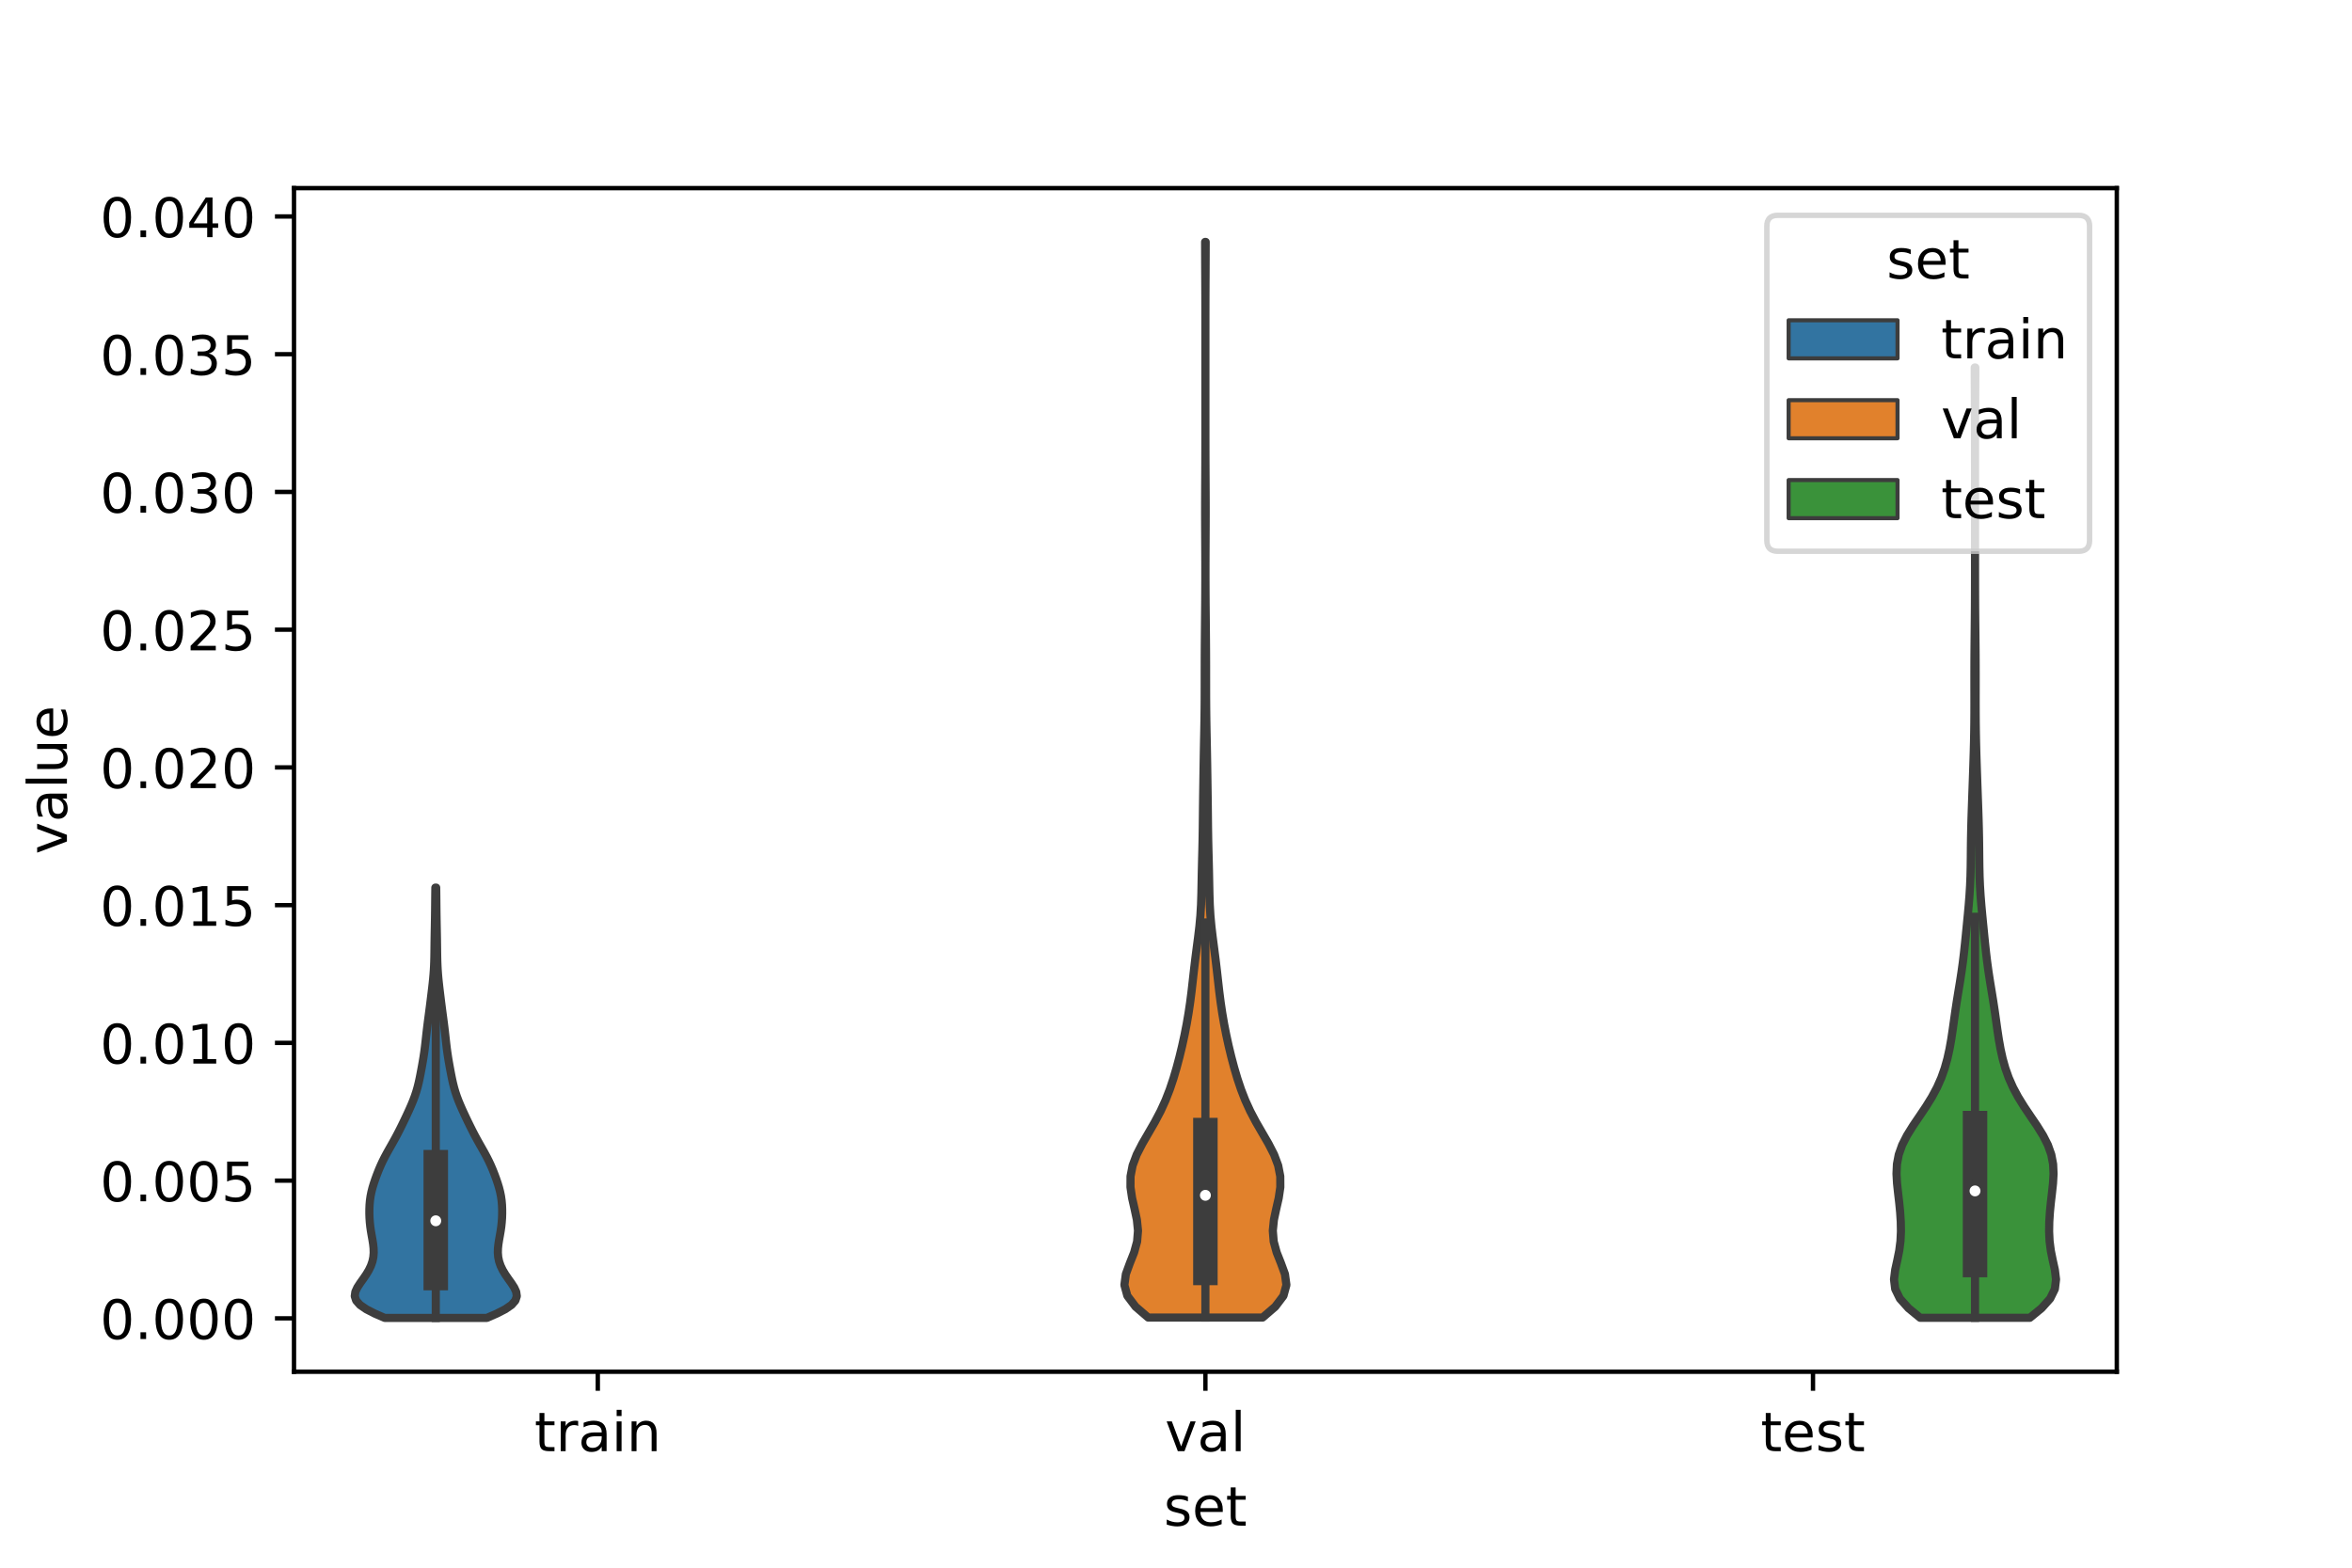 <?xml version="1.0" encoding="utf-8" standalone="no"?>
<!DOCTYPE svg PUBLIC "-//W3C//DTD SVG 1.1//EN"
  "http://www.w3.org/Graphics/SVG/1.1/DTD/svg11.dtd">
<!-- Created with matplotlib (https://matplotlib.org/) -->
<svg height="288pt" version="1.1" viewBox="0 0 432 288" width="432pt" xmlns="http://www.w3.org/2000/svg" xmlns:xlink="http://www.w3.org/1999/xlink">
 <defs>
  <style type="text/css">*{stroke-linecap:butt;stroke-linejoin:round;}</style>
 </defs>
 <g id="figure_1">
  <g id="patch_1">
   <path d="M 0 288 
L 432 288 
L 432 0 
L 0 0 
z
" style="fill:#ffffff;"/>
  </g>
  <g id="axes_1">
   <g id="patch_2">
    <path d="M 54 252 
L 388.8 252 
L 388.8 34.56 
L 54 34.56 
z
" style="fill:#ffffff;"/>
   </g>
   <g id="PolyCollection_1">
    <defs>
     <path d="M 89.414 -45.884 
L 70.666 -45.884 
L 68.834 -46.682 
L 67.276 -47.481 
L 66.118 -48.279 
L 65.419 -49.078 
L 65.16 -49.876 
L 65.268 -50.675 
L 65.635 -51.473 
L 66.152 -52.272 
L 66.722 -53.07 
L 67.27 -53.869 
L 67.749 -54.667 
L 68.132 -55.466 
L 68.407 -56.264 
L 68.573 -57.063 
L 68.639 -57.861 
L 68.618 -58.66 
L 68.533 -59.458 
L 68.406 -60.257 
L 68.263 -61.055 
L 68.126 -61.854 
L 68.01 -62.652 
L 67.925 -63.451 
L 67.869 -64.249 
L 67.843 -65.048 
L 67.845 -65.846 
L 67.878 -66.645 
L 67.948 -67.443 
L 68.062 -68.242 
L 68.223 -69.04 
L 68.429 -69.839 
L 68.673 -70.637 
L 68.945 -71.436 
L 69.239 -72.234 
L 69.553 -73.033 
L 69.892 -73.831 
L 70.261 -74.63 
L 70.662 -75.428 
L 71.092 -76.227 
L 71.54 -77.025 
L 71.993 -77.824 
L 72.439 -78.622 
L 72.871 -79.421 
L 73.286 -80.22 
L 73.687 -81.018 
L 74.078 -81.817 
L 74.461 -82.615 
L 74.836 -83.414 
L 75.202 -84.212 
L 75.552 -85.011 
L 75.881 -85.809 
L 76.181 -86.608 
L 76.447 -87.406 
L 76.679 -88.205 
L 76.879 -89.003 
L 77.055 -89.802 
L 77.215 -90.6 
L 77.367 -91.399 
L 77.514 -92.197 
L 77.655 -92.996 
L 77.787 -93.794 
L 77.907 -94.593 
L 78.015 -95.391 
L 78.111 -96.19 
L 78.2 -96.988 
L 78.288 -97.787 
L 78.378 -98.585 
L 78.474 -99.384 
L 78.575 -100.182 
L 78.68 -100.981 
L 78.787 -101.779 
L 78.891 -102.578 
L 78.994 -103.376 
L 79.094 -104.175 
L 79.192 -104.973 
L 79.289 -105.772 
L 79.384 -106.57 
L 79.474 -107.369 
L 79.557 -108.167 
L 79.628 -108.966 
L 79.685 -109.764 
L 79.729 -110.563 
L 79.76 -111.361 
L 79.78 -112.16 
L 79.793 -112.958 
L 79.803 -113.757 
L 79.813 -114.555 
L 79.824 -115.354 
L 79.838 -116.152 
L 79.853 -116.951 
L 79.869 -117.749 
L 79.884 -118.548 
L 79.898 -119.346 
L 79.91 -120.145 
L 79.92 -120.943 
L 79.928 -121.742 
L 79.936 -122.54 
L 79.944 -123.339 
L 79.954 -124.137 
L 79.965 -124.936 
L 80.115 -124.936 
L 80.115 -124.936 
L 80.126 -124.137 
L 80.136 -123.339 
L 80.144 -122.54 
L 80.152 -121.742 
L 80.16 -120.943 
L 80.17 -120.145 
L 80.182 -119.346 
L 80.196 -118.548 
L 80.211 -117.749 
L 80.227 -116.951 
L 80.242 -116.152 
L 80.256 -115.354 
L 80.267 -114.555 
L 80.277 -113.757 
L 80.287 -112.958 
L 80.3 -112.16 
L 80.32 -111.361 
L 80.351 -110.563 
L 80.395 -109.764 
L 80.452 -108.966 
L 80.523 -108.167 
L 80.606 -107.369 
L 80.696 -106.57 
L 80.791 -105.772 
L 80.888 -104.973 
L 80.986 -104.175 
L 81.086 -103.376 
L 81.189 -102.578 
L 81.293 -101.779 
L 81.4 -100.981 
L 81.505 -100.182 
L 81.606 -99.384 
L 81.702 -98.585 
L 81.792 -97.787 
L 81.88 -96.988 
L 81.969 -96.19 
L 82.065 -95.391 
L 82.173 -94.593 
L 82.293 -93.794 
L 82.425 -92.996 
L 82.566 -92.197 
L 82.713 -91.399 
L 82.865 -90.6 
L 83.025 -89.802 
L 83.201 -89.003 
L 83.401 -88.205 
L 83.633 -87.406 
L 83.899 -86.608 
L 84.199 -85.809 
L 84.528 -85.011 
L 84.878 -84.212 
L 85.244 -83.414 
L 85.619 -82.615 
L 86.002 -81.817 
L 86.393 -81.018 
L 86.794 -80.22 
L 87.209 -79.421 
L 87.641 -78.622 
L 88.087 -77.824 
L 88.54 -77.025 
L 88.988 -76.227 
L 89.418 -75.428 
L 89.819 -74.63 
L 90.188 -73.831 
L 90.527 -73.033 
L 90.841 -72.234 
L 91.135 -71.436 
L 91.407 -70.637 
L 91.651 -69.839 
L 91.857 -69.04 
L 92.018 -68.242 
L 92.132 -67.443 
L 92.202 -66.645 
L 92.235 -65.846 
L 92.237 -65.048 
L 92.211 -64.249 
L 92.155 -63.451 
L 92.07 -62.652 
L 91.954 -61.854 
L 91.817 -61.055 
L 91.674 -60.257 
L 91.547 -59.458 
L 91.462 -58.66 
L 91.441 -57.861 
L 91.507 -57.063 
L 91.673 -56.264 
L 91.948 -55.466 
L 92.331 -54.667 
L 92.81 -53.869 
L 93.358 -53.07 
L 93.928 -52.272 
L 94.445 -51.473 
L 94.812 -50.675 
L 94.92 -49.876 
L 94.661 -49.078 
L 93.962 -48.279 
L 92.804 -47.481 
L 91.246 -46.682 
L 89.414 -45.884 
z
" id="m56f79057cd" style="stroke:#3d3d3d;stroke-width:1.5;"/>
    </defs>
    <g clip-path="url(#p0307dba678)">
     <use style="fill:#3274a1;stroke:#3d3d3d;stroke-width:1.5;" x="0" xlink:href="#m56f79057cd" y="288"/>
    </g>
   </g>
   <g id="PolyCollection_2">
    <defs>
     <path d="M 231.905 -45.951 
L 210.895 -45.951 
L 208.575 -47.947 
L 207.065 -49.943 
L 206.52 -51.939 
L 206.791 -53.935 
L 207.521 -55.931 
L 208.312 -57.927 
L 208.858 -59.923 
L 209.019 -61.919 
L 208.816 -63.915 
L 208.39 -65.911 
L 207.934 -67.907 
L 207.639 -69.903 
L 207.649 -71.899 
L 208.035 -73.895 
L 208.784 -75.891 
L 209.806 -77.887 
L 210.964 -79.883 
L 212.117 -81.879 
L 213.169 -83.875 
L 214.08 -85.871 
L 214.857 -87.867 
L 215.526 -89.863 
L 216.115 -91.859 
L 216.644 -93.855 
L 217.125 -95.851 
L 217.562 -97.847 
L 217.954 -99.843 
L 218.299 -101.839 
L 218.597 -103.835 
L 218.853 -105.832 
L 219.081 -107.828 
L 219.304 -109.824 
L 219.541 -111.82 
L 219.798 -113.816 
L 220.06 -115.812 
L 220.297 -117.808 
L 220.481 -119.804 
L 220.599 -121.8 
L 220.663 -123.796 
L 220.702 -125.792 
L 220.741 -127.788 
L 220.789 -129.784 
L 220.842 -131.78 
L 220.887 -133.776 
L 220.918 -135.772 
L 220.941 -137.768 
L 220.962 -139.764 
L 220.988 -141.76 
L 221.017 -143.756 
L 221.047 -145.752 
L 221.079 -147.748 
L 221.114 -149.744 
L 221.153 -151.74 
L 221.194 -153.736 
L 221.23 -155.732 
L 221.255 -157.728 
L 221.27 -159.724 
L 221.274 -161.72 
L 221.276 -163.716 
L 221.278 -165.712 
L 221.284 -167.708 
L 221.296 -169.704 
L 221.313 -171.7 
L 221.332 -173.696 
L 221.351 -175.692 
L 221.368 -177.688 
L 221.38 -179.684 
L 221.387 -181.68 
L 221.388 -183.676 
L 221.384 -185.672 
L 221.375 -187.668 
L 221.364 -189.664 
L 221.355 -191.66 
L 221.35 -193.656 
L 221.352 -195.652 
L 221.36 -197.648 
L 221.371 -199.644 
L 221.382 -201.64 
L 221.39 -203.636 
L 221.395 -205.632 
L 221.398 -207.628 
L 221.399 -209.624 
L 221.4 -211.62 
L 221.4 -213.616 
L 221.4 -215.612 
L 221.4 -217.608 
L 221.4 -219.604 
L 221.4 -221.6 
L 221.4 -223.596 
L 221.4 -225.592 
L 221.399 -227.588 
L 221.398 -229.584 
L 221.396 -231.58 
L 221.391 -233.576 
L 221.384 -235.572 
L 221.373 -237.568 
L 221.362 -239.564 
L 221.354 -241.56 
L 221.35 -243.556 
L 221.45 -243.556 
L 221.45 -243.556 
L 221.446 -241.56 
L 221.438 -239.564 
L 221.427 -237.568 
L 221.416 -235.572 
L 221.409 -233.576 
L 221.404 -231.58 
L 221.402 -229.584 
L 221.401 -227.588 
L 221.4 -225.592 
L 221.4 -223.596 
L 221.4 -221.6 
L 221.4 -219.604 
L 221.4 -217.608 
L 221.4 -215.612 
L 221.4 -213.616 
L 221.4 -211.62 
L 221.401 -209.624 
L 221.402 -207.628 
L 221.405 -205.632 
L 221.41 -203.636 
L 221.418 -201.64 
L 221.429 -199.644 
L 221.44 -197.648 
L 221.448 -195.652 
L 221.45 -193.656 
L 221.445 -191.66 
L 221.436 -189.664 
L 221.425 -187.668 
L 221.416 -185.672 
L 221.412 -183.676 
L 221.413 -181.68 
L 221.42 -179.684 
L 221.432 -177.688 
L 221.449 -175.692 
L 221.468 -173.696 
L 221.487 -171.7 
L 221.504 -169.704 
L 221.516 -167.708 
L 221.522 -165.712 
L 221.524 -163.716 
L 221.526 -161.72 
L 221.53 -159.724 
L 221.545 -157.728 
L 221.57 -155.732 
L 221.606 -153.736 
L 221.647 -151.74 
L 221.686 -149.744 
L 221.721 -147.748 
L 221.753 -145.752 
L 221.783 -143.756 
L 221.812 -141.76 
L 221.838 -139.764 
L 221.859 -137.768 
L 221.882 -135.772 
L 221.913 -133.776 
L 221.958 -131.78 
L 222.011 -129.784 
L 222.059 -127.788 
L 222.098 -125.792 
L 222.137 -123.796 
L 222.201 -121.8 
L 222.319 -119.804 
L 222.503 -117.808 
L 222.74 -115.812 
L 223.002 -113.816 
L 223.259 -111.82 
L 223.496 -109.824 
L 223.719 -107.828 
L 223.947 -105.832 
L 224.203 -103.835 
L 224.501 -101.839 
L 224.846 -99.843 
L 225.238 -97.847 
L 225.675 -95.851 
L 226.156 -93.855 
L 226.685 -91.859 
L 227.274 -89.863 
L 227.943 -87.867 
L 228.72 -85.871 
L 229.631 -83.875 
L 230.683 -81.879 
L 231.836 -79.883 
L 232.994 -77.887 
L 234.016 -75.891 
L 234.765 -73.895 
L 235.151 -71.899 
L 235.161 -69.903 
L 234.866 -67.907 
L 234.41 -65.911 
L 233.984 -63.915 
L 233.781 -61.919 
L 233.942 -59.923 
L 234.488 -57.927 
L 235.279 -55.931 
L 236.009 -53.935 
L 236.28 -51.939 
L 235.735 -49.943 
L 234.225 -47.947 
L 231.905 -45.951 
z
" id="md730b0ee7a" style="stroke:#3d3d3d;stroke-width:1.5;"/>
    </defs>
    <g clip-path="url(#p0307dba678)">
     <use style="fill:#e1812c;stroke:#3d3d3d;stroke-width:1.5;" x="0" xlink:href="#md730b0ee7a" y="288"/>
    </g>
   </g>
   <g id="PolyCollection_3">
    <defs>
     <path d="M 372.833 -45.911 
L 352.687 -45.911 
L 350.536 -47.674 
L 348.958 -49.438 
L 348.094 -51.201 
L 347.88 -52.965 
L 348.098 -54.728 
L 348.487 -56.491 
L 348.843 -58.255 
L 349.069 -60.018 
L 349.152 -61.782 
L 349.121 -63.545 
L 349.007 -65.308 
L 348.834 -67.072 
L 348.628 -68.835 
L 348.437 -70.599 
L 348.337 -72.362 
L 348.417 -74.125 
L 348.752 -75.889 
L 349.377 -77.652 
L 350.273 -79.416 
L 351.37 -81.179 
L 352.566 -82.942 
L 353.752 -84.706 
L 354.844 -86.469 
L 355.789 -88.233 
L 356.569 -89.996 
L 357.193 -91.759 
L 357.686 -93.523 
L 358.075 -95.286 
L 358.389 -97.049 
L 358.656 -98.813 
L 358.902 -100.576 
L 359.152 -102.34 
L 359.421 -104.103 
L 359.707 -105.866 
L 359.997 -107.63 
L 360.27 -109.393 
L 360.515 -111.157 
L 360.728 -112.92 
L 360.918 -114.683 
L 361.096 -116.447 
L 361.27 -118.21 
L 361.441 -119.974 
L 361.603 -121.737 
L 361.743 -123.5 
L 361.852 -125.264 
L 361.925 -127.027 
L 361.965 -128.791 
L 361.986 -130.554 
L 362.002 -132.317 
L 362.026 -134.081 
L 362.063 -135.844 
L 362.112 -137.608 
L 362.169 -139.371 
L 362.231 -141.134 
L 362.294 -142.898 
L 362.356 -144.661 
L 362.417 -146.425 
L 362.476 -148.188 
L 362.53 -149.951 
L 362.575 -151.715 
L 362.61 -153.478 
L 362.633 -155.242 
L 362.645 -157.005 
L 362.649 -158.768 
L 362.648 -160.532 
L 362.646 -162.295 
L 362.646 -164.059 
L 362.65 -165.822 
L 362.658 -167.585 
L 362.672 -169.349 
L 362.69 -171.112 
L 362.708 -172.875 
L 362.725 -174.639 
L 362.739 -176.402 
L 362.748 -178.166 
L 362.754 -179.929 
L 362.757 -181.692 
L 362.759 -183.456 
L 362.76 -185.219 
L 362.76 -186.983 
L 362.76 -188.746 
L 362.76 -190.509 
L 362.76 -192.273 
L 362.76 -194.036 
L 362.76 -195.8 
L 362.76 -197.563 
L 362.76 -199.326 
L 362.76 -201.09 
L 362.76 -202.853 
L 362.759 -204.617 
L 362.759 -206.38 
L 362.757 -208.143 
L 362.753 -209.907 
L 362.747 -211.67 
L 362.738 -213.434 
L 362.727 -215.197 
L 362.717 -216.96 
L 362.709 -218.724 
L 362.706 -220.487 
L 362.814 -220.487 
L 362.814 -220.487 
L 362.811 -218.724 
L 362.803 -216.96 
L 362.793 -215.197 
L 362.782 -213.434 
L 362.773 -211.67 
L 362.767 -209.907 
L 362.763 -208.143 
L 362.761 -206.38 
L 362.761 -204.617 
L 362.76 -202.853 
L 362.76 -201.09 
L 362.76 -199.326 
L 362.76 -197.563 
L 362.76 -195.8 
L 362.76 -194.036 
L 362.76 -192.273 
L 362.76 -190.509 
L 362.76 -188.746 
L 362.76 -186.983 
L 362.76 -185.219 
L 362.761 -183.456 
L 362.763 -181.692 
L 362.766 -179.929 
L 362.772 -178.166 
L 362.781 -176.402 
L 362.795 -174.639 
L 362.812 -172.875 
L 362.83 -171.112 
L 362.848 -169.349 
L 362.862 -167.585 
L 362.87 -165.822 
L 362.874 -164.059 
L 362.874 -162.295 
L 362.872 -160.532 
L 362.871 -158.768 
L 362.875 -157.005 
L 362.887 -155.242 
L 362.91 -153.478 
L 362.945 -151.715 
L 362.99 -149.951 
L 363.044 -148.188 
L 363.103 -146.425 
L 363.164 -144.661 
L 363.226 -142.898 
L 363.289 -141.134 
L 363.351 -139.371 
L 363.408 -137.608 
L 363.457 -135.844 
L 363.494 -134.081 
L 363.518 -132.317 
L 363.534 -130.554 
L 363.555 -128.791 
L 363.595 -127.027 
L 363.668 -125.264 
L 363.777 -123.5 
L 363.917 -121.737 
L 364.079 -119.974 
L 364.25 -118.21 
L 364.424 -116.447 
L 364.602 -114.683 
L 364.792 -112.92 
L 365.005 -111.157 
L 365.25 -109.393 
L 365.523 -107.63 
L 365.813 -105.866 
L 366.099 -104.103 
L 366.368 -102.34 
L 366.618 -100.576 
L 366.864 -98.813 
L 367.131 -97.049 
L 367.445 -95.286 
L 367.834 -93.523 
L 368.327 -91.759 
L 368.951 -89.996 
L 369.731 -88.233 
L 370.676 -86.469 
L 371.768 -84.706 
L 372.954 -82.942 
L 374.15 -81.179 
L 375.247 -79.416 
L 376.143 -77.652 
L 376.768 -75.889 
L 377.103 -74.125 
L 377.183 -72.362 
L 377.083 -70.599 
L 376.892 -68.835 
L 376.686 -67.072 
L 376.513 -65.308 
L 376.399 -63.545 
L 376.368 -61.782 
L 376.451 -60.018 
L 376.677 -58.255 
L 377.033 -56.491 
L 377.422 -54.728 
L 377.64 -52.965 
L 377.426 -51.201 
L 376.562 -49.438 
L 374.984 -47.674 
L 372.833 -45.911 
z
" id="ma178864cec" style="stroke:#3d3d3d;stroke-width:1.5;"/>
    </defs>
    <g clip-path="url(#p0307dba678)">
     <use style="fill:#3a923a;stroke:#3d3d3d;stroke-width:1.5;" x="0" xlink:href="#ma178864cec" y="288"/>
    </g>
   </g>
   <g id="patch_3">
    <path clip-path="url(#p0307dba678)" d="M 109.8 242.193 
L 109.8 242.193 
L 109.8 242.193 
L 109.8 242.193 
z
" style="fill:#3274a1;stroke:#3d3d3d;stroke-linejoin:miter;stroke-width:0.75;"/>
   </g>
   <g id="patch_4">
    <path clip-path="url(#p0307dba678)" d="M 109.8 242.193 
L 109.8 242.193 
L 109.8 242.193 
L 109.8 242.193 
z
" style="fill:#e1812c;stroke:#3d3d3d;stroke-linejoin:miter;stroke-width:0.75;"/>
   </g>
   <g id="patch_5">
    <path clip-path="url(#p0307dba678)" d="M 109.8 242.193 
L 109.8 242.193 
L 109.8 242.193 
L 109.8 242.193 
z
" style="fill:#3a923a;stroke:#3d3d3d;stroke-linejoin:miter;stroke-width:0.75;"/>
   </g>
   <g id="matplotlib.axis_1">
    <g id="xtick_1">
     <g id="line2d_1">
      <defs>
       <path d="M 0 0 
L 0 3.5 
" id="m27f7d98609" style="stroke:#000000;stroke-width:0.8;"/>
      </defs>
      <g>
       <use style="stroke:#000000;stroke-width:0.8;" x="109.8" xlink:href="#m27f7d98609" y="252"/>
      </g>
     </g>
     <g id="text_1">
      <!-- train -->
      <g transform="translate(98.162 266.598)scale(0.1 -0.1)">
       <defs>
        <path d="M 18.312 70.219 
L 18.312 54.688 
L 36.812 54.688 
L 36.812 47.703 
L 18.312 47.703 
L 18.312 18.016 
Q 18.312 11.328 20.141 9.422 
Q 21.969 7.516 27.594 7.516 
L 36.812 7.516 
L 36.812 0 
L 27.594 0 
Q 17.188 0 13.234 3.875 
Q 9.281 7.766 9.281 18.016 
L 9.281 47.703 
L 2.688 47.703 
L 2.688 54.688 
L 9.281 54.688 
L 9.281 70.219 
z
" id="DejaVuSans-116"/>
        <path d="M 41.109 46.297 
Q 39.594 47.172 37.812 47.578 
Q 36.031 48 33.891 48 
Q 26.266 48 22.188 43.047 
Q 18.109 38.094 18.109 28.812 
L 18.109 0 
L 9.078 0 
L 9.078 54.688 
L 18.109 54.688 
L 18.109 46.188 
Q 20.953 51.172 25.484 53.578 
Q 30.031 56 36.531 56 
Q 37.453 56 38.578 55.875 
Q 39.703 55.766 41.062 55.516 
z
" id="DejaVuSans-114"/>
        <path d="M 34.281 27.484 
Q 23.391 27.484 19.188 25 
Q 14.984 22.516 14.984 16.5 
Q 14.984 11.719 18.141 8.906 
Q 21.297 6.109 26.703 6.109 
Q 34.188 6.109 38.703 11.406 
Q 43.219 16.703 43.219 25.484 
L 43.219 27.484 
z
M 52.203 31.203 
L 52.203 0 
L 43.219 0 
L 43.219 8.297 
Q 40.141 3.328 35.547 0.953 
Q 30.953 -1.422 24.312 -1.422 
Q 15.922 -1.422 10.953 3.297 
Q 6 8.016 6 15.922 
Q 6 25.141 12.172 29.828 
Q 18.359 34.516 30.609 34.516 
L 43.219 34.516 
L 43.219 35.406 
Q 43.219 41.609 39.141 45 
Q 35.062 48.391 27.688 48.391 
Q 23 48.391 18.547 47.266 
Q 14.109 46.141 10.016 43.891 
L 10.016 52.203 
Q 14.938 54.109 19.578 55.047 
Q 24.219 56 28.609 56 
Q 40.484 56 46.344 49.844 
Q 52.203 43.703 52.203 31.203 
z
" id="DejaVuSans-97"/>
        <path d="M 9.422 54.688 
L 18.406 54.688 
L 18.406 0 
L 9.422 0 
z
M 9.422 75.984 
L 18.406 75.984 
L 18.406 64.594 
L 9.422 64.594 
z
" id="DejaVuSans-105"/>
        <path d="M 54.891 33.016 
L 54.891 0 
L 45.906 0 
L 45.906 32.719 
Q 45.906 40.484 42.875 44.328 
Q 39.844 48.188 33.797 48.188 
Q 26.516 48.188 22.312 43.547 
Q 18.109 38.922 18.109 30.906 
L 18.109 0 
L 9.078 0 
L 9.078 54.688 
L 18.109 54.688 
L 18.109 46.188 
Q 21.344 51.125 25.703 53.562 
Q 30.078 56 35.797 56 
Q 45.219 56 50.047 50.172 
Q 54.891 44.344 54.891 33.016 
z
" id="DejaVuSans-110"/>
       </defs>
       <use xlink:href="#DejaVuSans-116"/>
       <use x="39.209" xlink:href="#DejaVuSans-114"/>
       <use x="80.322" xlink:href="#DejaVuSans-97"/>
       <use x="141.602" xlink:href="#DejaVuSans-105"/>
       <use x="169.385" xlink:href="#DejaVuSans-110"/>
      </g>
     </g>
    </g>
    <g id="xtick_2">
     <g id="line2d_2">
      <g>
       <use style="stroke:#000000;stroke-width:0.8;" x="221.4" xlink:href="#m27f7d98609" y="252"/>
      </g>
     </g>
     <g id="text_2">
      <!-- val -->
      <g transform="translate(213.988 266.598)scale(0.1 -0.1)">
       <defs>
        <path d="M 2.984 54.688 
L 12.5 54.688 
L 29.594 8.797 
L 46.688 54.688 
L 56.203 54.688 
L 35.688 0 
L 23.484 0 
z
" id="DejaVuSans-118"/>
        <path d="M 9.422 75.984 
L 18.406 75.984 
L 18.406 0 
L 9.422 0 
z
" id="DejaVuSans-108"/>
       </defs>
       <use xlink:href="#DejaVuSans-118"/>
       <use x="59.18" xlink:href="#DejaVuSans-97"/>
       <use x="120.459" xlink:href="#DejaVuSans-108"/>
      </g>
     </g>
    </g>
    <g id="xtick_3">
     <g id="line2d_3">
      <g>
       <use style="stroke:#000000;stroke-width:0.8;" x="333" xlink:href="#m27f7d98609" y="252"/>
      </g>
     </g>
     <g id="text_3">
      <!-- test -->
      <g transform="translate(323.398 266.598)scale(0.1 -0.1)">
       <defs>
        <path d="M 56.203 29.594 
L 56.203 25.203 
L 14.891 25.203 
Q 15.484 15.922 20.484 11.062 
Q 25.484 6.203 34.422 6.203 
Q 39.594 6.203 44.453 7.469 
Q 49.312 8.734 54.109 11.281 
L 54.109 2.781 
Q 49.266 0.734 44.188 -0.344 
Q 39.109 -1.422 33.891 -1.422 
Q 20.797 -1.422 13.156 6.188 
Q 5.516 13.812 5.516 26.812 
Q 5.516 40.234 12.766 48.109 
Q 20.016 56 32.328 56 
Q 43.359 56 49.781 48.891 
Q 56.203 41.797 56.203 29.594 
z
M 47.219 32.234 
Q 47.125 39.594 43.094 43.984 
Q 39.062 48.391 32.422 48.391 
Q 24.906 48.391 20.391 44.141 
Q 15.875 39.891 15.188 32.172 
z
" id="DejaVuSans-101"/>
        <path d="M 44.281 53.078 
L 44.281 44.578 
Q 40.484 46.531 36.375 47.5 
Q 32.281 48.484 27.875 48.484 
Q 21.188 48.484 17.844 46.438 
Q 14.5 44.391 14.5 40.281 
Q 14.5 37.156 16.891 35.375 
Q 19.281 33.594 26.516 31.984 
L 29.594 31.297 
Q 39.156 29.25 43.188 25.516 
Q 47.219 21.781 47.219 15.094 
Q 47.219 7.469 41.188 3.016 
Q 35.156 -1.422 24.609 -1.422 
Q 20.219 -1.422 15.453 -0.562 
Q 10.688 0.297 5.422 2 
L 5.422 11.281 
Q 10.406 8.688 15.234 7.391 
Q 20.062 6.109 24.812 6.109 
Q 31.156 6.109 34.562 8.281 
Q 37.984 10.453 37.984 14.406 
Q 37.984 18.062 35.516 20.016 
Q 33.062 21.969 24.703 23.781 
L 21.578 24.516 
Q 13.234 26.266 9.516 29.906 
Q 5.812 33.547 5.812 39.891 
Q 5.812 47.609 11.281 51.797 
Q 16.75 56 26.812 56 
Q 31.781 56 36.172 55.266 
Q 40.578 54.547 44.281 53.078 
z
" id="DejaVuSans-115"/>
       </defs>
       <use xlink:href="#DejaVuSans-116"/>
       <use x="39.209" xlink:href="#DejaVuSans-101"/>
       <use x="100.732" xlink:href="#DejaVuSans-115"/>
       <use x="152.832" xlink:href="#DejaVuSans-116"/>
      </g>
     </g>
    </g>
    <g id="text_4">
     <!-- set -->
     <g transform="translate(213.759 280.277)scale(0.1 -0.1)">
      <use xlink:href="#DejaVuSans-115"/>
      <use x="52.1" xlink:href="#DejaVuSans-101"/>
      <use x="113.623" xlink:href="#DejaVuSans-116"/>
     </g>
    </g>
   </g>
   <g id="matplotlib.axis_2">
    <g id="ytick_1">
     <g id="line2d_4">
      <defs>
       <path d="M 0 0 
L -3.5 0 
" id="m5da6e1c172" style="stroke:#000000;stroke-width:0.8;"/>
      </defs>
      <g>
       <use style="stroke:#000000;stroke-width:0.8;" x="54" xlink:href="#m5da6e1c172" y="242.193"/>
      </g>
     </g>
     <g id="text_5">
      <!-- 0.000 -->
      <g transform="translate(18.372 245.992)scale(0.1 -0.1)">
       <defs>
        <path d="M 31.781 66.406 
Q 24.172 66.406 20.328 58.906 
Q 16.5 51.422 16.5 36.375 
Q 16.5 21.391 20.328 13.891 
Q 24.172 6.391 31.781 6.391 
Q 39.453 6.391 43.281 13.891 
Q 47.125 21.391 47.125 36.375 
Q 47.125 51.422 43.281 58.906 
Q 39.453 66.406 31.781 66.406 
z
M 31.781 74.219 
Q 44.047 74.219 50.516 64.516 
Q 56.984 54.828 56.984 36.375 
Q 56.984 17.969 50.516 8.266 
Q 44.047 -1.422 31.781 -1.422 
Q 19.531 -1.422 13.062 8.266 
Q 6.594 17.969 6.594 36.375 
Q 6.594 54.828 13.062 64.516 
Q 19.531 74.219 31.781 74.219 
z
" id="DejaVuSans-48"/>
        <path d="M 10.688 12.406 
L 21 12.406 
L 21 0 
L 10.688 0 
z
" id="DejaVuSans-46"/>
       </defs>
       <use xlink:href="#DejaVuSans-48"/>
       <use x="63.623" xlink:href="#DejaVuSans-46"/>
       <use x="95.41" xlink:href="#DejaVuSans-48"/>
       <use x="159.033" xlink:href="#DejaVuSans-48"/>
       <use x="222.656" xlink:href="#DejaVuSans-48"/>
      </g>
     </g>
    </g>
    <g id="ytick_2">
     <g id="line2d_5">
      <g>
       <use style="stroke:#000000;stroke-width:0.8;" x="54" xlink:href="#m5da6e1c172" y="216.89"/>
      </g>
     </g>
     <g id="text_6">
      <!-- 0.005 -->
      <g transform="translate(18.372 220.689)scale(0.1 -0.1)">
       <defs>
        <path d="M 10.797 72.906 
L 49.516 72.906 
L 49.516 64.594 
L 19.828 64.594 
L 19.828 46.734 
Q 21.969 47.469 24.109 47.828 
Q 26.266 48.188 28.422 48.188 
Q 40.625 48.188 47.75 41.5 
Q 54.891 34.812 54.891 23.391 
Q 54.891 11.625 47.562 5.094 
Q 40.234 -1.422 26.906 -1.422 
Q 22.312 -1.422 17.547 -0.641 
Q 12.797 0.141 7.719 1.703 
L 7.719 11.625 
Q 12.109 9.234 16.797 8.062 
Q 21.484 6.891 26.703 6.891 
Q 35.156 6.891 40.078 11.328 
Q 45.016 15.766 45.016 23.391 
Q 45.016 31 40.078 35.438 
Q 35.156 39.891 26.703 39.891 
Q 22.75 39.891 18.812 39.016 
Q 14.891 38.141 10.797 36.281 
z
" id="DejaVuSans-53"/>
       </defs>
       <use xlink:href="#DejaVuSans-48"/>
       <use x="63.623" xlink:href="#DejaVuSans-46"/>
       <use x="95.41" xlink:href="#DejaVuSans-48"/>
       <use x="159.033" xlink:href="#DejaVuSans-48"/>
       <use x="222.656" xlink:href="#DejaVuSans-53"/>
      </g>
     </g>
    </g>
    <g id="ytick_3">
     <g id="line2d_6">
      <g>
       <use style="stroke:#000000;stroke-width:0.8;" x="54" xlink:href="#m5da6e1c172" y="191.587"/>
      </g>
     </g>
     <g id="text_7">
      <!-- 0.010 -->
      <g transform="translate(18.372 195.386)scale(0.1 -0.1)">
       <defs>
        <path d="M 12.406 8.297 
L 28.516 8.297 
L 28.516 63.922 
L 10.984 60.406 
L 10.984 69.391 
L 28.422 72.906 
L 38.281 72.906 
L 38.281 8.297 
L 54.391 8.297 
L 54.391 0 
L 12.406 0 
z
" id="DejaVuSans-49"/>
       </defs>
       <use xlink:href="#DejaVuSans-48"/>
       <use x="63.623" xlink:href="#DejaVuSans-46"/>
       <use x="95.41" xlink:href="#DejaVuSans-48"/>
       <use x="159.033" xlink:href="#DejaVuSans-49"/>
       <use x="222.656" xlink:href="#DejaVuSans-48"/>
      </g>
     </g>
    </g>
    <g id="ytick_4">
     <g id="line2d_7">
      <g>
       <use style="stroke:#000000;stroke-width:0.8;" x="54" xlink:href="#m5da6e1c172" y="166.284"/>
      </g>
     </g>
     <g id="text_8">
      <!-- 0.015 -->
      <g transform="translate(18.372 170.083)scale(0.1 -0.1)">
       <use xlink:href="#DejaVuSans-48"/>
       <use x="63.623" xlink:href="#DejaVuSans-46"/>
       <use x="95.41" xlink:href="#DejaVuSans-48"/>
       <use x="159.033" xlink:href="#DejaVuSans-49"/>
       <use x="222.656" xlink:href="#DejaVuSans-53"/>
      </g>
     </g>
    </g>
    <g id="ytick_5">
     <g id="line2d_8">
      <g>
       <use style="stroke:#000000;stroke-width:0.8;" x="54" xlink:href="#m5da6e1c172" y="140.981"/>
      </g>
     </g>
     <g id="text_9">
      <!-- 0.020 -->
      <g transform="translate(18.372 144.78)scale(0.1 -0.1)">
       <defs>
        <path d="M 19.188 8.297 
L 53.609 8.297 
L 53.609 0 
L 7.328 0 
L 7.328 8.297 
Q 12.938 14.109 22.625 23.891 
Q 32.328 33.688 34.812 36.531 
Q 39.547 41.844 41.422 45.531 
Q 43.312 49.219 43.312 52.781 
Q 43.312 58.594 39.234 62.25 
Q 35.156 65.922 28.609 65.922 
Q 23.969 65.922 18.812 64.312 
Q 13.672 62.703 7.812 59.422 
L 7.812 69.391 
Q 13.766 71.781 18.938 73 
Q 24.125 74.219 28.422 74.219 
Q 39.75 74.219 46.484 68.547 
Q 53.219 62.891 53.219 53.422 
Q 53.219 48.922 51.531 44.891 
Q 49.859 40.875 45.406 35.406 
Q 44.188 33.984 37.641 27.219 
Q 31.109 20.453 19.188 8.297 
z
" id="DejaVuSans-50"/>
       </defs>
       <use xlink:href="#DejaVuSans-48"/>
       <use x="63.623" xlink:href="#DejaVuSans-46"/>
       <use x="95.41" xlink:href="#DejaVuSans-48"/>
       <use x="159.033" xlink:href="#DejaVuSans-50"/>
       <use x="222.656" xlink:href="#DejaVuSans-48"/>
      </g>
     </g>
    </g>
    <g id="ytick_6">
     <g id="line2d_9">
      <g>
       <use style="stroke:#000000;stroke-width:0.8;" x="54" xlink:href="#m5da6e1c172" y="115.678"/>
      </g>
     </g>
     <g id="text_10">
      <!-- 0.025 -->
      <g transform="translate(18.372 119.477)scale(0.1 -0.1)">
       <use xlink:href="#DejaVuSans-48"/>
       <use x="63.623" xlink:href="#DejaVuSans-46"/>
       <use x="95.41" xlink:href="#DejaVuSans-48"/>
       <use x="159.033" xlink:href="#DejaVuSans-50"/>
       <use x="222.656" xlink:href="#DejaVuSans-53"/>
      </g>
     </g>
    </g>
    <g id="ytick_7">
     <g id="line2d_10">
      <g>
       <use style="stroke:#000000;stroke-width:0.8;" x="54" xlink:href="#m5da6e1c172" y="90.374"/>
      </g>
     </g>
     <g id="text_11">
      <!-- 0.030 -->
      <g transform="translate(18.372 94.174)scale(0.1 -0.1)">
       <defs>
        <path d="M 40.578 39.312 
Q 47.656 37.797 51.625 33 
Q 55.609 28.219 55.609 21.188 
Q 55.609 10.406 48.188 4.484 
Q 40.766 -1.422 27.094 -1.422 
Q 22.516 -1.422 17.656 -0.516 
Q 12.797 0.391 7.625 2.203 
L 7.625 11.719 
Q 11.719 9.328 16.594 8.109 
Q 21.484 6.891 26.812 6.891 
Q 36.078 6.891 40.938 10.547 
Q 45.797 14.203 45.797 21.188 
Q 45.797 27.641 41.281 31.266 
Q 36.766 34.906 28.719 34.906 
L 20.219 34.906 
L 20.219 43.016 
L 29.109 43.016 
Q 36.375 43.016 40.234 45.922 
Q 44.094 48.828 44.094 54.297 
Q 44.094 59.906 40.109 62.906 
Q 36.141 65.922 28.719 65.922 
Q 24.656 65.922 20.016 65.031 
Q 15.375 64.156 9.812 62.312 
L 9.812 71.094 
Q 15.438 72.656 20.344 73.438 
Q 25.25 74.219 29.594 74.219 
Q 40.828 74.219 47.359 69.109 
Q 53.906 64.016 53.906 55.328 
Q 53.906 49.266 50.438 45.094 
Q 46.969 40.922 40.578 39.312 
z
" id="DejaVuSans-51"/>
       </defs>
       <use xlink:href="#DejaVuSans-48"/>
       <use x="63.623" xlink:href="#DejaVuSans-46"/>
       <use x="95.41" xlink:href="#DejaVuSans-48"/>
       <use x="159.033" xlink:href="#DejaVuSans-51"/>
       <use x="222.656" xlink:href="#DejaVuSans-48"/>
      </g>
     </g>
    </g>
    <g id="ytick_8">
     <g id="line2d_11">
      <g>
       <use style="stroke:#000000;stroke-width:0.8;" x="54" xlink:href="#m5da6e1c172" y="65.071"/>
      </g>
     </g>
     <g id="text_12">
      <!-- 0.035 -->
      <g transform="translate(18.372 68.871)scale(0.1 -0.1)">
       <use xlink:href="#DejaVuSans-48"/>
       <use x="63.623" xlink:href="#DejaVuSans-46"/>
       <use x="95.41" xlink:href="#DejaVuSans-48"/>
       <use x="159.033" xlink:href="#DejaVuSans-51"/>
       <use x="222.656" xlink:href="#DejaVuSans-53"/>
      </g>
     </g>
    </g>
    <g id="ytick_9">
     <g id="line2d_12">
      <g>
       <use style="stroke:#000000;stroke-width:0.8;" x="54" xlink:href="#m5da6e1c172" y="39.768"/>
      </g>
     </g>
     <g id="text_13">
      <!-- 0.040 -->
      <g transform="translate(18.372 43.568)scale(0.1 -0.1)">
       <defs>
        <path d="M 37.797 64.312 
L 12.891 25.391 
L 37.797 25.391 
z
M 35.203 72.906 
L 47.609 72.906 
L 47.609 25.391 
L 58.016 25.391 
L 58.016 17.188 
L 47.609 17.188 
L 47.609 0 
L 37.797 0 
L 37.797 17.188 
L 4.891 17.188 
L 4.891 26.703 
z
" id="DejaVuSans-52"/>
       </defs>
       <use xlink:href="#DejaVuSans-48"/>
       <use x="63.623" xlink:href="#DejaVuSans-46"/>
       <use x="95.41" xlink:href="#DejaVuSans-48"/>
       <use x="159.033" xlink:href="#DejaVuSans-52"/>
       <use x="222.656" xlink:href="#DejaVuSans-48"/>
      </g>
     </g>
    </g>
    <g id="text_14">
     <!-- value -->
     <g transform="translate(12.292 156.938)rotate(-90)scale(0.1 -0.1)">
      <defs>
       <path d="M 8.5 21.578 
L 8.5 54.688 
L 17.484 54.688 
L 17.484 21.922 
Q 17.484 14.156 20.5 10.266 
Q 23.531 6.391 29.594 6.391 
Q 36.859 6.391 41.078 11.031 
Q 45.312 15.672 45.312 23.688 
L 45.312 54.688 
L 54.297 54.688 
L 54.297 0 
L 45.312 0 
L 45.312 8.406 
Q 42.047 3.422 37.719 1 
Q 33.406 -1.422 27.688 -1.422 
Q 18.266 -1.422 13.375 4.438 
Q 8.5 10.297 8.5 21.578 
z
M 31.109 56 
z
" id="DejaVuSans-117"/>
      </defs>
      <use xlink:href="#DejaVuSans-118"/>
      <use x="59.18" xlink:href="#DejaVuSans-97"/>
      <use x="120.459" xlink:href="#DejaVuSans-108"/>
      <use x="148.242" xlink:href="#DejaVuSans-117"/>
      <use x="211.621" xlink:href="#DejaVuSans-101"/>
     </g>
    </g>
   </g>
   <g id="line2d_13">
    <path clip-path="url(#p0307dba678)" d="M 80.04 242.116 
L 80.04 181.737 
" style="fill:none;stroke:#3d3d3d;stroke-linecap:square;stroke-width:1.5;"/>
   </g>
   <g id="line2d_14">
    <path clip-path="url(#p0307dba678)" d="M 80.04 234.802 
L 80.04 213.501 
" style="fill:none;stroke:#3d3d3d;stroke-linecap:square;stroke-width:4.5;"/>
   </g>
   <g id="line2d_15">
    <path clip-path="url(#p0307dba678)" d="M 221.4 242.049 
L 221.4 169.458 
" style="fill:none;stroke:#3d3d3d;stroke-linecap:square;stroke-width:1.5;"/>
   </g>
   <g id="line2d_16">
    <path clip-path="url(#p0307dba678)" d="M 221.4 233.849 
L 221.4 207.606 
" style="fill:none;stroke:#3d3d3d;stroke-linecap:square;stroke-width:4.5;"/>
   </g>
   <g id="line2d_17">
    <path clip-path="url(#p0307dba678)" d="M 362.76 242.089 
L 362.76 168.428 
" style="fill:none;stroke:#3d3d3d;stroke-linecap:square;stroke-width:1.5;"/>
   </g>
   <g id="line2d_18">
    <path clip-path="url(#p0307dba678)" d="M 362.76 232.402 
L 362.76 206.324 
" style="fill:none;stroke:#3d3d3d;stroke-linecap:square;stroke-width:4.5;"/>
   </g>
   <g id="patch_6">
    <path d="M 54 252 
L 54 34.56 
" style="fill:none;stroke:#000000;stroke-linecap:square;stroke-linejoin:miter;stroke-width:0.8;"/>
   </g>
   <g id="patch_7">
    <path d="M 388.8 252 
L 388.8 34.56 
" style="fill:none;stroke:#000000;stroke-linecap:square;stroke-linejoin:miter;stroke-width:0.8;"/>
   </g>
   <g id="patch_8">
    <path d="M 54 252 
L 388.8 252 
" style="fill:none;stroke:#000000;stroke-linecap:square;stroke-linejoin:miter;stroke-width:0.8;"/>
   </g>
   <g id="patch_9">
    <path d="M 54 34.56 
L 388.8 34.56 
" style="fill:none;stroke:#000000;stroke-linecap:square;stroke-linejoin:miter;stroke-width:0.8;"/>
   </g>
   <g id="PathCollection_1">
    <defs>
     <path d="M 0 1.5 
C 0.398 1.5 0.779 1.342 1.061 1.061 
C 1.342 0.779 1.5 0.398 1.5 0 
C 1.5 -0.398 1.342 -0.779 1.061 -1.061 
C 0.779 -1.342 0.398 -1.5 0 -1.5 
C -0.398 -1.5 -0.779 -1.342 -1.061 -1.061 
C -1.342 -0.779 -1.5 -0.398 -1.5 0 
C -1.5 0.398 -1.342 0.779 -1.061 1.061 
C -0.779 1.342 -0.398 1.5 0 1.5 
z
" id="m9e2a7f3159" style="stroke:#3d3d3d;"/>
    </defs>
    <g clip-path="url(#p0307dba678)">
     <use style="fill:#ffffff;stroke:#3d3d3d;" x="80.04" xlink:href="#m9e2a7f3159" y="224.272"/>
    </g>
   </g>
   <g id="PathCollection_2">
    <g clip-path="url(#p0307dba678)">
     <use style="fill:#ffffff;stroke:#3d3d3d;" x="221.4" xlink:href="#m9e2a7f3159" y="219.592"/>
    </g>
   </g>
   <g id="PathCollection_3">
    <g clip-path="url(#p0307dba678)">
     <use style="fill:#ffffff;stroke:#3d3d3d;" x="362.76" xlink:href="#m9e2a7f3159" y="218.784"/>
    </g>
   </g>
   <g id="legend_1">
    <g id="patch_10">
     <path d="M 326.525 101.272 
L 381.8 101.272 
Q 383.8 101.272 383.8 99.272 
L 383.8 41.56 
Q 383.8 39.56 381.8 39.56 
L 326.525 39.56 
Q 324.525 39.56 324.525 41.56 
L 324.525 99.272 
Q 324.525 101.272 326.525 101.272 
z
" style="fill:#ffffff;opacity:0.8;stroke:#cccccc;stroke-linejoin:miter;"/>
    </g>
    <g id="text_15">
     <!-- set -->
     <g transform="translate(346.521 51.158)scale(0.1 -0.1)">
      <use xlink:href="#DejaVuSans-115"/>
      <use x="52.1" xlink:href="#DejaVuSans-101"/>
      <use x="113.623" xlink:href="#DejaVuSans-116"/>
     </g>
    </g>
    <g id="patch_11">
     <path d="M 328.525 65.837 
L 348.525 65.837 
L 348.525 58.837 
L 328.525 58.837 
z
" style="fill:#3274a1;stroke:#3d3d3d;stroke-linejoin:miter;stroke-width:0.75;"/>
    </g>
    <g id="text_16">
     <!-- train -->
     <g transform="translate(356.525 65.837)scale(0.1 -0.1)">
      <use xlink:href="#DejaVuSans-116"/>
      <use x="39.209" xlink:href="#DejaVuSans-114"/>
      <use x="80.322" xlink:href="#DejaVuSans-97"/>
      <use x="141.602" xlink:href="#DejaVuSans-105"/>
      <use x="169.385" xlink:href="#DejaVuSans-110"/>
     </g>
    </g>
    <g id="patch_12">
     <path d="M 328.525 80.515 
L 348.525 80.515 
L 348.525 73.515 
L 328.525 73.515 
z
" style="fill:#e1812c;stroke:#3d3d3d;stroke-linejoin:miter;stroke-width:0.75;"/>
    </g>
    <g id="text_17">
     <!-- val -->
     <g transform="translate(356.525 80.515)scale(0.1 -0.1)">
      <use xlink:href="#DejaVuSans-118"/>
      <use x="59.18" xlink:href="#DejaVuSans-97"/>
      <use x="120.459" xlink:href="#DejaVuSans-108"/>
     </g>
    </g>
    <g id="patch_13">
     <path d="M 328.525 95.193 
L 348.525 95.193 
L 348.525 88.193 
L 328.525 88.193 
z
" style="fill:#3a923a;stroke:#3d3d3d;stroke-linejoin:miter;stroke-width:0.75;"/>
    </g>
    <g id="text_18">
     <!-- test -->
     <g transform="translate(356.525 95.193)scale(0.1 -0.1)">
      <use xlink:href="#DejaVuSans-116"/>
      <use x="39.209" xlink:href="#DejaVuSans-101"/>
      <use x="100.732" xlink:href="#DejaVuSans-115"/>
      <use x="152.832" xlink:href="#DejaVuSans-116"/>
     </g>
    </g>
   </g>
  </g>
 </g>
 <defs>
  <clipPath id="p0307dba678">
   <rect height="217.44" width="334.8" x="54" y="34.56"/>
  </clipPath>
 </defs>
</svg>
